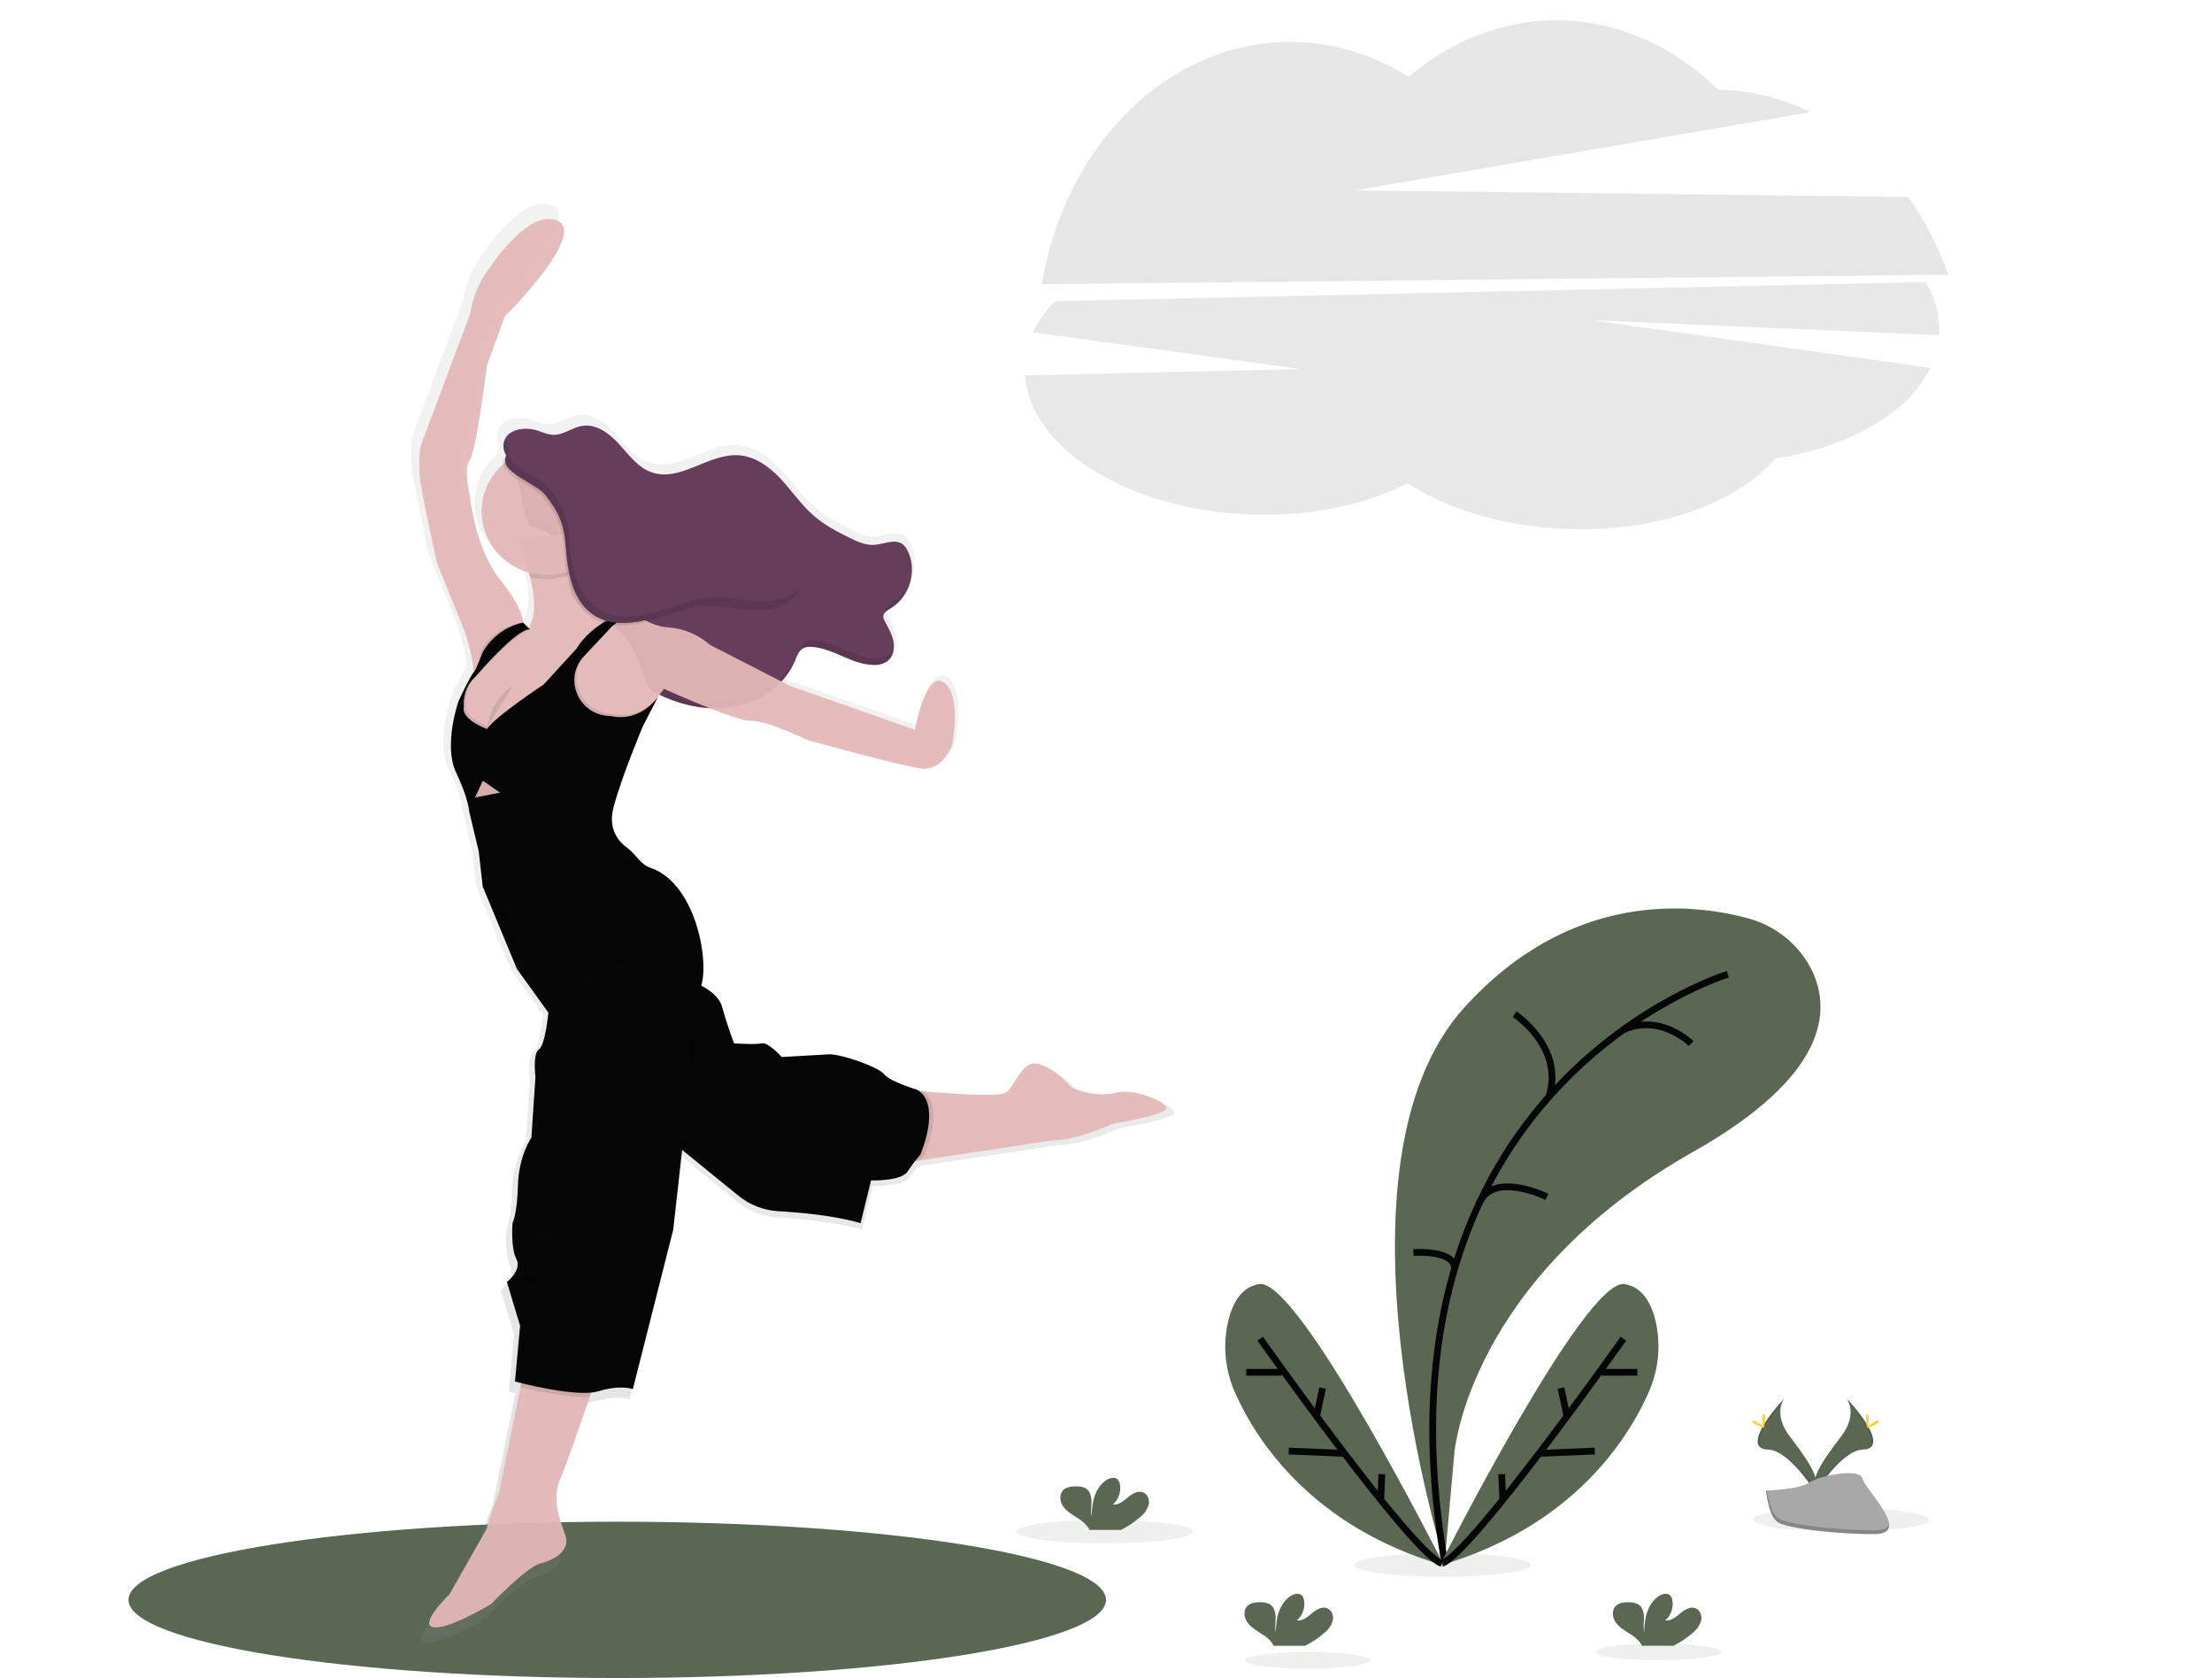 <svg width="327" height="248" viewBox="0 0 327 248" fill="none" xmlns="http://www.w3.org/2000/svg">
<path opacity="0.1" d="M288 40.602C286.528 36.426 284.539 32.552 282.104 29.116L200.296 28.131L267.651 16.565C263.3 14.446 258.668 13.323 253.985 13.25C247.541 6.953 239.608 3.368 231.364 3.027C223.12 2.686 215.006 5.607 208.23 11.357C202.814 7.953 196.811 6.184 190.721 6.198C172.544 6.198 157.397 21.589 154 42L288 40.602Z" fill="black"/>
<path opacity="0.1" d="M286.669 49.238C286.784 46.682 286.109 44.116 284.684 41.679L155.921 44.517C154.533 45.953 153.451 47.501 152.702 49.124L192.303 54.542L151.517 55.476C152.279 66.198 166.586 75.258 184.51 76.034C193.531 76.425 201.823 74.645 208.047 71.427C213.988 75.239 222.17 77.778 231.289 78.173C244.82 78.759 256.706 74.463 262.445 67.755C273.45 66.069 282.16 61.016 285.355 54.361L235.289 47.318L286.656 49.543C286.658 49.441 286.665 49.34 286.669 49.238Z" fill="#141414"/>
<path d="M91.249 248C131.153 248 163.502 242.829 163.502 236.449C163.502 230.07 131.153 224.898 91.249 224.898C51.345 224.898 18.996 230.07 18.996 236.449C18.996 242.829 51.345 248 91.249 248Z" fill="#596753"/>
<path d="M165.973 162.039C162.724 162.834 159.388 161.288 159.388 161.288C159.388 161.288 156.542 158.075 154.142 157.64C151.742 157.205 150.813 161.008 149.387 161.986C148.4 162.672 141.283 162.182 136.973 161.815L136.232 161.75C136.159 161.697 136.085 161.641 136.006 161.592C136.006 161.592 131.868 160.35 131.005 159.251C130.143 158.152 124.379 156.119 122.59 156.237C120.801 156.355 115.514 156.634 115.514 156.634C115.514 156.634 113.442 154.334 112.506 154.573C111.57 154.812 108.317 154.554 108.317 154.554C108.317 154.554 107.423 152.313 106.529 149.1C106.112 147.601 104.724 146.548 103.365 145.856C104.587 141.82 102.41 130.31 95.649 128.059C94.175 127.569 93.421 125.939 92.167 125.045C91.043 124.247 89.204 122.366 90.105 118.967C91.378 114.208 94.535 106.714 94.535 106.714L96.887 102.132C96.668 102.457 96.419 102.761 96.143 103.041C96.461 102.644 96.779 102.253 97.053 101.924C99.4 103.08 101.96 103.768 104.584 103.948C107.238 104.994 109.89 105.916 110.921 105.882C113.28 105.801 119.295 108.738 119.295 108.738C119.295 108.738 133.768 112.773 136.776 113.099C139.784 113.425 141.248 109.61 141.248 109.61C141.248 109.61 142.811 102.088 140.035 100.095C137.26 98.103 135.646 107.235 135.646 107.235L116.711 100.58L115.543 99.981C116.45 99.045 117.17 97.952 117.666 96.758C117.959 96.047 118.226 95.234 118.923 94.88C119.111 94.789 119.313 94.732 119.521 94.71C119.694 94.699 119.867 94.699 120.04 94.71C123.325 94.905 126.148 97.426 129.439 97.438C129.56 97.438 129.681 97.438 129.802 97.438C130.43 97.436 131.042 97.253 131.562 96.91C131.856 96.677 132.097 96.388 132.272 96.06C132.446 95.732 132.549 95.373 132.575 95.004C132.527 95.104 132.474 95.202 132.415 95.296C132.501 94.84 132.501 94.371 132.415 93.915C132.212 92.825 131.629 91.847 131.107 90.863C130.96 90.634 130.876 90.37 130.865 90.1C130.88 89.958 130.924 89.821 130.995 89.697C131.065 89.573 131.161 89.464 131.276 89.376C131.281 89.406 131.287 89.435 131.295 89.463C131.543 89.236 131.819 89.039 132.116 88.876C132.921 88.362 133.608 87.692 134.136 86.907C134.664 86.123 135.021 85.241 135.185 84.316C135.105 84.546 135.01 84.773 134.908 84.996C135.397 83.42 135.278 81.724 134.574 80.228C134.391 79.802 134.099 79.429 133.727 79.144C132.54 78.331 130.945 79.197 129.497 79.29C128.224 79.371 126.989 78.816 125.84 78.254C123.879 77.294 121.928 76.257 120.295 74.839C118.439 73.215 117.061 71.145 115.387 69.347C113.712 67.55 111.564 65.948 109.072 65.768C104.542 65.427 100.271 69.804 95.964 68.376C93.864 67.683 92.482 65.79 91.021 64.163C89.56 62.536 87.552 60.975 85.362 61.326C83.841 61.574 82.523 62.726 80.982 62.682C80.177 62.657 79.429 62.307 78.665 62.062C76.816 61.456 74.282 61.751 73.623 63.545C73.494 63.911 73.448 64.299 73.489 64.684C73.531 65.069 73.658 65.44 73.862 65.771C73.765 65.904 73.677 66.044 73.601 66.19C73.443 66.475 73.388 66.803 73.445 67.121C72.136 68.267 71.166 69.735 70.636 71.371C70.106 73.007 70.036 74.751 70.433 76.423C70.829 78.094 71.678 79.631 72.891 80.874C74.104 82.116 75.636 83.019 77.328 83.487C77.389 83.714 77.449 83.941 77.507 84.17C78.124 86.707 78.445 89.563 77.532 91.487C77.475 91.605 77.414 91.72 77.347 91.832L77.268 91.866L77.153 91.751L76.459 91.043C76.421 90.305 75.995 88.324 73.028 84.648C69.123 79.809 68.391 71.8 68.391 71.8C68.391 71.8 67.416 67.677 68.391 66.488C69.365 65.299 70.994 52.209 70.994 52.209L73.687 44.839C73.687 44.839 86.778 31.832 81.326 30.249C77.624 29.171 73.21 34.722 70.759 38.391C69.555 40.193 68.776 42.233 68.48 44.364L61.079 64.11C61.079 64.11 60.347 66.491 61.079 70.614C61.811 74.736 63.438 82.035 63.438 82.035L67.576 92.263C67.576 92.263 69.1 96.681 68.967 98.599C68.785 98.714 68.149 99.943 67.598 101.061L67.194 101.682L67.165 101.933C66.894 102.495 66.707 102.899 66.707 102.899C66.707 102.899 64.402 109.533 66.328 113.602C68.254 117.672 68.33 119.56 68.33 119.56L69.766 125.588L70.364 130.865L75.527 143.317L80.282 149.938C80.282 149.938 79.836 154.815 78.859 155.489C77.882 156.162 78.331 159.652 78.331 159.652L77.72 168.809C77.72 168.809 75.81 171.547 75.689 175.986C75.568 180.426 74.874 181.698 74.874 181.698C74.874 181.698 74.556 185.424 75.444 187.131C76.332 188.838 74.021 190.62 74.021 190.62L76.004 197.26L75.231 205.667C75.231 205.667 75.59 205.763 76.186 205.909L76.065 206.511L72.831 222.436C72.831 222.436 71.083 226.801 71.004 227.828L65.351 237.784C65.351 237.784 60.634 242.344 62.871 242.779C65.109 243.213 71.615 239.29 71.615 239.29C71.615 239.29 76.981 233.658 79.095 233.146C81.208 232.634 83.551 231.159 82.876 229.02C82.201 226.882 80.648 223.628 82.144 220.176C83.099 218.003 85.13 212.105 86.524 207.989C86.6 207.762 86.673 207.545 86.747 207.334C87.115 207.301 87.48 207.234 87.835 207.132C91.25 206.101 93.039 206.822 93.039 206.822L99.138 182.754L100.478 170.678L109.018 177.626C110.707 179 112.805 179.809 115.002 179.932C118.366 180.125 123.615 180.6 127.415 181.745L129.007 175.282C129.007 175.282 133.558 175.443 134.535 173.935C134.933 173.314 135.325 172.786 135.646 172.382L136.385 172.271L156.529 169.232C160.269 169.232 165.394 166.77 165.394 166.77L168.526 166.177C168.526 166.177 173.199 165.264 173.619 164.51C174.039 163.756 169.229 161.25 165.973 162.039Z" fill="url(#paint0_linear_734_7631)"/>
<path d="M74.565 65.1C75.201 63.35 77.691 63.055 79.502 63.648C80.246 63.89 80.982 64.234 81.768 64.269C83.277 64.312 84.566 63.182 86.055 62.943C88.197 62.595 90.161 64.123 91.591 65.715C93.02 67.308 94.376 69.161 96.432 69.841C100.643 71.225 104.825 66.954 109.256 67.286C111.688 67.469 113.788 69.031 115.428 70.791C117.067 72.551 118.416 74.575 120.231 76.164C121.822 77.561 123.732 78.576 125.658 79.517C126.781 80.066 127.981 80.61 129.235 80.529C130.655 80.439 132.214 79.598 133.373 80.386C133.738 80.665 134.023 81.031 134.201 81.448C135.627 84.341 134.477 88.193 131.686 89.895C131.199 90.189 130.607 90.515 130.578 91.084C130.587 91.349 130.669 91.607 130.814 91.832C131.323 92.794 131.896 93.753 132.087 94.818C132.278 95.883 132.02 97.109 131.132 97.755C130.552 98.131 129.864 98.315 129.168 98.279C125.947 98.264 123.184 95.796 119.97 95.606C119.558 95.561 119.142 95.623 118.763 95.787C118.082 96.131 117.808 96.929 117.531 97.624C116.042 101.253 112.343 103.777 108.396 104.469C104.45 105.162 100.328 104.187 96.795 102.337C96.536 102.216 96.299 102.057 96.091 101.865C95.796 101.515 95.588 101.104 95.483 100.663C94.401 97.326 92.937 93.834 89.939 91.906C87.994 90.664 85.355 89.966 84.473 87.871C83.92 86.545 84.266 85.039 84.126 83.611C83.989 82.387 83.499 81.226 82.715 80.26C81.931 79.295 80.883 78.565 79.693 78.154C79.171 77.983 78.598 77.862 78.216 77.474C77.906 77.093 77.708 76.637 77.643 76.155C77.168 74.053 76.853 71.834 76.191 69.782C75.685 68.174 73.887 66.941 74.565 65.1Z" fill="#663D5B"/>
<g opacity="0.1">
<path d="M131.504 96.789C130.923 97.16 130.234 97.34 129.54 97.301C126.322 97.301 123.56 94.818 120.345 94.632C119.934 94.585 119.517 94.646 119.139 94.808C118.454 95.153 118.184 95.951 117.907 96.646C116.417 100.278 112.715 102.802 108.769 103.494C104.822 104.187 100.7 103.212 97.17 101.362C96.912 101.241 96.674 101.082 96.466 100.89C96.172 100.54 95.964 100.129 95.859 99.688C94.776 96.348 93.312 92.859 90.314 90.928C88.366 89.671 85.727 88.991 84.849 86.892C84.292 85.564 84.639 84.058 84.502 82.633C84.364 81.408 83.875 80.246 83.09 79.281C82.305 78.315 81.256 77.586 80.065 77.176C79.543 77.005 78.97 76.881 78.588 76.496C78.277 76.115 78.08 75.657 78.018 75.174C77.541 73.075 77.229 70.853 76.567 68.804C76.121 67.432 74.717 66.32 74.787 64.855C74.746 64.932 74.71 65.012 74.679 65.094C73.998 66.935 75.8 68.167 76.312 69.751C76.974 71.799 77.286 74.022 77.763 76.121C77.826 76.604 78.023 77.061 78.333 77.443C78.715 77.828 79.288 77.952 79.81 78.123C81.002 78.533 82.051 79.263 82.836 80.229C83.621 81.195 84.11 82.358 84.247 83.583C84.384 85.008 84.037 86.514 84.594 87.842C85.473 89.95 88.111 90.636 90.059 91.878C93.051 93.812 94.515 97.298 95.604 100.638C95.709 101.079 95.917 101.49 96.212 101.84C96.42 102.032 96.657 102.191 96.915 102.312C100.445 104.174 104.554 105.133 108.514 104.444C112.473 103.755 116.153 101.228 117.652 97.596C117.939 96.901 118.203 96.103 118.884 95.758C119.263 95.596 119.679 95.534 120.09 95.581C123.305 95.771 126.068 98.239 129.286 98.251C129.981 98.287 130.669 98.104 131.25 97.73C131.537 97.502 131.774 97.219 131.945 96.899C132.116 96.579 132.217 96.227 132.243 95.867C132.082 96.231 131.828 96.549 131.504 96.789Z" fill="black"/>
<path d="M132.056 88.92C131.569 89.23 130.974 89.54 130.946 90.109C130.943 90.223 130.961 90.336 131 90.444C131.242 90.221 131.511 90.028 131.802 89.87C132.589 89.367 133.262 88.711 133.778 87.944C134.295 87.176 134.644 86.313 134.803 85.409C134.333 86.854 133.362 88.095 132.056 88.92Z" fill="black"/>
</g>
<path d="M82.894 218.369C81.42 221.747 82.935 224.926 83.61 227.024C84.285 229.123 81.98 230.554 79.912 231.06C77.843 231.566 72.591 237.073 72.591 237.073C72.591 237.073 66.225 240.913 64.035 240.488C61.845 240.062 66.46 235.598 66.46 235.598L71.992 225.857C72.072 224.851 73.781 220.58 73.781 220.58L76.945 204.996L77.365 202.925L88.582 202.264C88.582 202.264 87.993 204.04 87.181 206.439C85.816 210.475 83.817 216.261 82.894 218.369Z" fill="#E3B8B8" fill-opacity="0.94"/>
<path d="M172.414 163.898C172.017 164.637 167.443 165.528 167.443 165.528L164.377 166.109C164.377 166.109 159.364 168.517 155.704 168.517L135.989 171.495L133.344 171.895V160.986C133.344 160.986 134.674 161.123 136.559 161.297C140.77 161.657 147.737 162.135 148.701 161.465C150.096 160.496 151.009 156.771 153.355 157.199C155.701 157.628 158.489 160.769 158.489 160.769C158.489 160.769 161.752 162.281 164.934 161.505C168.117 160.729 172.812 163.159 172.414 163.898Z" fill="#E3B8B8" fill-opacity="0.94"/>
<path opacity="0.1" d="M136.686 170.65C136.686 170.65 136.403 170.96 135.989 171.491L133.344 171.892V160.986C133.344 160.986 134.674 161.123 136.559 161.297C139.722 163.734 136.686 170.65 136.686 170.65Z" fill="black"/>
<path d="M98.609 168.129L109.199 176.747C110.853 178.092 112.906 178.883 115.056 179.004C118.347 179.193 123.484 179.656 127.215 180.779L128.768 174.453C128.768 174.453 133.224 174.608 134.179 173.133C134.74 172.263 135.364 171.433 136.047 170.65C136.047 170.65 139.272 163.318 135.611 161.067C135.611 161.067 131.553 159.863 130.716 158.776C129.879 157.69 124.232 155.712 122.481 155.827C120.731 155.942 115.559 156.215 115.559 156.215C115.559 156.215 113.528 153.964 112.614 154.197C111.701 154.43 108.515 154.197 108.515 154.197C108.515 154.197 107.639 152.002 106.764 148.858C105.889 145.713 100.678 144.589 100.678 144.589L98.609 168.129Z" fill="#060606"/>
<path opacity="0.1" d="M98.609 168.129L109.199 176.747C110.853 178.092 112.906 178.883 115.056 179.004C118.347 179.193 123.484 179.656 127.215 180.779L128.768 174.453C128.768 174.453 133.224 174.608 134.179 173.133C134.74 172.263 135.364 171.433 136.047 170.65C136.047 170.65 139.272 163.318 135.611 161.067C135.611 161.067 131.553 159.863 130.716 158.776C129.879 157.69 124.232 155.712 122.481 155.827C120.731 155.942 115.559 156.215 115.559 156.215C115.559 156.215 113.528 153.964 112.614 154.197C111.701 154.43 108.515 154.197 108.515 154.197C108.515 154.197 107.639 152.002 106.764 148.858C105.889 145.713 100.678 144.589 100.678 144.589L98.609 168.129Z" fill="#060606"/>
<path d="M93.874 90.869L92.702 91.084H92.629L92.457 91.115L90.452 91.478L89.834 92.192L89.809 92.217L87.826 94.508L86.155 96.106L86.139 96.125L84.726 97.466L82.335 99.785L81.934 100.75L81.062 102.889L80.836 103.433L78.449 105.916L76.924 109.098L73.359 111.116L69.524 109.175L67.773 106.692L68.171 103.135L68.251 102.424L69.419 100.595L70.479 98.931L72.548 96.06L76.526 93.421L77.24 93.238L78.038 93.033C78.1 92.948 78.156 92.86 78.207 92.769C78.275 92.66 78.335 92.547 78.389 92.431C79.283 90.55 78.968 87.753 78.363 85.272C77.9 83.417 77.285 81.6 76.526 79.84L87.03 78.365C87.03 78.365 86.928 80.352 86.928 83.45C86.928 84.226 86.928 85.067 86.951 85.968C87.002 88.762 89.663 89.972 91.671 90.487C92.188 90.622 92.713 90.726 93.243 90.798C93.632 90.857 93.874 90.869 93.874 90.869Z" fill="#E3B8B8" fill-opacity="0.94"/>
<path d="M77.323 92.334C77.323 92.334 77.8 90.472 73.981 85.738C70.161 81.004 69.445 73.165 69.445 73.165C69.445 73.165 68.49 69.13 69.445 67.966C70.4 66.801 71.991 53.996 71.991 53.996L74.617 46.779C74.617 46.779 87.428 34.051 82.097 32.499C78.475 31.443 74.14 36.879 71.756 40.468C70.578 42.231 69.817 44.228 69.528 46.313L62.283 65.637C62.283 65.637 61.567 67.966 62.283 72.001C62.999 76.037 64.591 83.177 64.591 83.177L68.649 93.197C68.649 93.197 70.785 99.437 69.677 100.198L72.15 96.631L77.323 92.334Z" fill="#E3B8B8" fill-opacity="0.94"/>
<path d="M140.742 110.193C140.742 110.193 139.31 113.919 136.366 113.608C133.421 113.298 119.257 109.34 119.257 109.34C119.257 109.34 113.369 106.468 111.061 106.546C108.754 106.624 98.17 101.812 98.17 101.812C98.17 101.812 97.425 102.768 96.595 103.774C95.691 104.876 94.685 106.04 94.43 106.08C93.953 106.158 86.552 107.167 86.552 107.167L81.539 104.916L81.062 102.889L80.836 101.958L81.947 100.75L83.408 99.164L86.148 96.115L86.164 96.097L89.821 92.219L89.847 92.195L92.189 91.263L92.641 91.083H92.715C92.995 91.037 94.071 90.941 95.513 91.735C96.517 92.29 97.632 92.627 98.781 92.722C101.07 92.882 103.237 93.787 104.934 95.293L116.711 101.337L135.252 107.856C135.252 107.856 136.843 98.931 139.549 100.871C142.254 102.811 140.742 110.193 140.742 110.193Z" fill="#E3B8B8" fill-opacity="0.94"/>
<path opacity="0.1" d="M96.595 103.774C95.691 104.876 94.685 106.04 94.431 106.081C93.953 106.158 86.553 107.167 86.553 107.167L81.54 104.916L81.062 102.889L80.836 103.433L78.449 105.916L76.924 109.098L73.359 111.116L69.524 109.176L67.773 106.692L68.171 103.135C68.372 102.712 68.919 101.564 69.419 100.595C69.655 100.062 69.952 99.555 70.304 99.087C70.622 98.882 70.956 96.681 70.956 96.681C72.401 92.617 77.243 91.993 77.243 91.993L78.016 92.701L78.353 93.043C78.217 93.021 78.379 92.732 78.204 92.779C77.924 92.856 77.8 93.269 77.44 93.496C75.483 94.737 72.424 97.634 71.214 99.009C70.921 99.341 70.619 99.667 70.31 99.984C68.563 101.787 68.884 104.178 68.884 104.178C68.448 106.04 72.306 107.437 72.306 107.437C73.382 105.693 80.661 100.881 80.661 100.881L85.563 95.526C87.065 92.974 90.019 91.288 91.668 90.5C92.397 90.152 92.874 89.978 92.874 89.978L94.707 90.742C94.224 90.616 93.711 90.637 93.24 90.804C92.97 90.886 92.707 90.99 92.454 91.115C92.359 91.161 92.263 91.211 92.174 91.264C91.672 91.548 91.201 91.879 90.767 92.254L86.648 96.64C83.5 99.99 85.872 105.407 90.528 105.485H90.57C93.415 106.124 95.456 104.839 96.595 103.774Z" fill="black"/>
<path opacity="0.1" d="M88.582 202.273C88.582 202.273 87.993 204.049 87.182 206.449C84.069 206.675 78.928 205.502 76.945 205.005L77.365 202.935L88.582 202.273Z" fill="black"/>
<path d="M78.357 93.042L77.339 92.024C77.339 92.024 73.662 92.515 71.38 96.345C71.38 96.345 70.314 99.217 69.986 99.422C69.658 99.627 67.774 103.64 67.774 103.64C67.774 103.64 65.521 110.132 67.402 114.118C69.283 118.103 69.366 119.938 69.366 119.938L70.772 125.836L71.355 131.008L76.409 143.192L81.063 149.659C81.063 149.659 80.627 154.43 79.672 155.091C78.717 155.752 79.153 159.164 79.153 159.164L78.558 168.129C78.558 168.129 76.686 170.805 76.569 175.151C76.451 179.497 75.773 180.739 75.773 180.739C75.773 180.739 75.454 184.387 76.33 186.057C77.205 187.727 74.936 189.471 74.936 189.471L76.887 195.95L76.129 204.177C76.129 204.177 85.121 206.623 88.463 205.614C91.805 204.605 93.556 205.303 93.556 205.303L99.524 181.739L101.593 163.231C101.593 163.231 101.714 150.115 103.503 146.117C105.037 142.702 103.025 130.536 96.115 128.239C94.673 127.761 93.941 126.165 92.709 125.29C91.608 124.511 89.81 122.67 90.691 119.342C91.926 114.686 95.03 107.353 95.03 107.353L97.328 102.889C97.328 102.889 94.829 106.832 90.255 105.823H90.214C85.557 105.742 83.186 100.325 86.334 96.979L90.453 92.589C90.453 92.589 92.722 90.55 94.393 91.065L92.563 90.301C92.563 90.301 87.41 92.164 85.242 95.849L80.34 101.204C80.34 101.204 73.067 105.994 71.992 107.751C71.992 107.751 68.134 106.354 68.57 104.491C68.57 104.491 68.251 102.098 69.996 100.294C70.314 99.984 70.607 99.654 70.9 99.322C72.469 97.534 76.807 92.791 78.357 93.042Z" fill="#060606"/>
<path opacity="0.1" d="M78.955 125.017C78.955 125.017 77.8 133.206 78.675 134.873L78.955 125.017Z" fill="black"/>
<path opacity="0.1" d="M79.711 128.199L80.946 132.896C80.946 132.896 81.382 130.024 79.711 128.199Z" fill="black"/>
<path opacity="0.1" d="M72.391 127.103C72.391 127.103 74.857 139.054 77.563 142.664L72.391 127.103Z" fill="black"/>
<path opacity="0.1" d="M89.78 141.51C89.78 141.51 85.562 145.39 83.93 145.108C83.93 145.108 90.416 145.381 92.444 142.044C92.444 142.053 91.133 141.122 89.78 141.51Z" fill="black"/>
<path opacity="0.1" d="M95.624 141.199C95.624 141.199 90.213 145.039 89.141 145.39C89.141 145.39 94.988 143.76 95.624 141.199Z" fill="black"/>
<path opacity="0.1" d="M77.324 112.677C77.324 112.677 74.618 116.055 73.266 115.667C73.266 115.667 76.57 115.782 77.324 112.677Z" fill="black"/>
<path opacity="0.1" d="M80.387 117.023C80.387 117.023 86.275 109.225 89.06 109.535C89.06 109.535 82.376 115.201 80.387 117.023Z" fill="black"/>
<path opacity="0.1" d="M88.544 114.186C88.544 114.186 84.804 116.014 85.201 116.548C85.599 117.082 88.544 114.186 88.544 114.186Z" fill="black"/>
<path opacity="0.1" d="M91.247 174.065C91.247 174.065 78.754 181.168 77.602 181.515C77.602 181.515 79.75 183.108 81.778 182.332C83.805 181.556 91.247 174.065 91.247 174.065Z" fill="black"/>
<path opacity="0.1" d="M80.786 188.85C80.786 188.85 75.773 188.344 75.971 189.937C76.168 191.529 80.786 188.85 80.786 188.85Z" fill="black"/>
<path opacity="0.1" d="M87.031 78.365C87.031 78.365 86.929 80.352 86.929 83.45C85.751 84.392 84.36 85.048 82.871 85.364C81.382 85.681 79.837 85.648 78.364 85.269C77.9 83.414 77.286 81.597 76.527 79.837L87.031 78.365Z" fill="black"/>
<path d="M80.824 84.974C86.141 84.974 90.452 80.77 90.452 75.584C90.452 70.398 86.141 66.193 80.824 66.193C75.506 66.193 71.195 70.398 71.195 75.584C71.195 80.77 75.506 84.974 80.824 84.974Z" fill="#E3B8B8" fill-opacity="0.94"/>
<path opacity="0.1" d="M83.35 81.314C83.62 85.154 84.448 89.547 87.866 91.478C90.336 92.872 93.449 92.505 96.183 91.711C98.918 90.916 101.594 89.73 104.44 89.597C106.627 89.494 108.788 90.019 110.968 90.152C113.149 90.286 115.536 89.954 117.092 88.457C119.32 86.328 118.913 82.457 116.803 80.219C114.692 77.98 111.392 77.167 108.266 77.251C104.446 77.353 100.181 78.493 97.161 76.233C95.133 74.712 94.366 72.073 92.66 70.213C89.811 67.109 77.213 62.626 74.546 67.686C73.295 70.055 78.98 71.747 80.297 73.46C82.379 76.164 83.102 77.769 83.35 81.314Z" fill="black"/>
<path d="M83.643 80.982C83.916 84.825 84.741 89.218 88.159 91.145C90.629 92.539 93.742 92.173 96.476 91.381C99.21 90.59 101.887 89.401 104.736 89.267C106.92 89.165 109.081 89.686 111.264 89.823C113.448 89.96 115.829 89.624 117.385 88.128C119.613 85.995 119.206 82.127 117.096 79.889C114.985 77.651 111.685 76.838 108.562 76.921C104.743 77.021 100.474 78.163 97.454 75.9C95.426 74.379 94.659 71.743 92.953 69.881C90.104 66.777 77.506 62.297 74.839 67.357C73.588 69.723 79.273 71.415 80.594 73.131C82.672 75.832 83.394 77.434 83.643 80.982Z" fill="#663D5B"/>
<path opacity="0.1" d="M72.066 107.434C72.214 106.209 72.628 105.029 73.281 103.972C73.933 102.915 74.81 102.006 75.851 101.306" fill="black"/>
<path opacity="0.1" d="M108.166 156.06C108.136 156.364 108.06 156.662 107.94 156.945C107.523 158.163 107.021 159.353 106.438 160.505C107.287 160.434 107.988 159.782 108.347 159.031C108.662 158.258 108.835 157.437 108.86 156.606C108.891 156.347 108.898 156.085 108.882 155.824C108.86 155.582 108.701 154.657 108.29 154.821C107.959 154.958 108.172 155.815 108.166 156.06Z" fill="black"/>
<path opacity="0.1" d="M117.958 87.157C116.398 88.653 114.018 88.988 111.834 88.852C109.651 88.715 107.48 88.194 105.306 88.299C102.441 88.433 99.787 89.618 97.049 90.413C94.312 91.208 91.202 91.574 88.729 90.18C85.314 88.249 84.486 83.857 84.216 80.017C83.967 76.472 83.242 74.867 81.163 72.163C79.906 70.527 74.686 68.913 75.284 66.715C75.111 66.913 74.962 67.13 74.839 67.361C73.588 69.726 79.273 71.418 80.594 73.135C82.672 75.835 83.394 77.443 83.643 80.985C83.916 84.829 84.741 89.221 88.159 91.149C90.629 92.543 93.742 92.176 96.476 91.385C99.21 90.593 101.887 89.404 104.736 89.271C106.92 89.168 109.081 89.69 111.264 89.826C113.448 89.963 115.829 89.628 117.385 88.132C117.827 87.704 118.179 87.195 118.42 86.635C118.28 86.82 118.125 86.995 117.958 87.157Z" fill="black"/>
<path d="M71.375 115.384L70.207 117.867L73.921 117.144L71.375 115.384Z" fill="#E3B8B8" fill-opacity="0.94"/>
<path opacity="0.1" d="M71.375 115.384L70.414 117.867H70.207L71.375 115.384Z" fill="black"/>
<path opacity="0.1" d="M163.292 228.104C170.5 228.104 176.342 227.322 176.342 226.357C176.342 225.391 170.5 224.609 163.292 224.609C156.085 224.609 150.242 225.391 150.242 226.357C150.242 227.322 156.085 228.104 163.292 228.104Z" fill="#596753"/>
<path opacity="0.1" d="M213.281 233.047C220.488 233.047 226.331 232.264 226.331 231.299C226.331 230.334 220.488 229.551 213.281 229.551C206.073 229.551 200.23 230.334 200.23 231.299C200.23 232.264 206.073 233.047 213.281 233.047Z" fill="#596753"/>
<path opacity="0.1" d="M272.159 226.357C279.367 226.357 285.21 225.574 285.21 224.609C285.21 223.644 279.367 222.861 272.159 222.861C264.952 222.861 259.109 223.644 259.109 224.609C259.109 225.574 264.952 226.357 272.159 226.357Z" fill="#596753"/>
<path opacity="0.1" d="M193.271 246.615C198.394 246.615 202.546 246.059 202.546 245.374C202.546 244.688 198.394 244.132 193.271 244.132C188.149 244.132 183.996 244.688 183.996 245.374C183.996 246.059 188.149 246.615 193.271 246.615Z" fill="#596753"/>
<path opacity="0.1" d="M245.154 245.374C250.277 245.374 254.429 244.818 254.429 244.132C254.429 243.446 250.277 242.89 245.154 242.89C240.032 242.89 235.879 243.446 235.879 244.132C235.879 244.818 240.032 245.374 245.154 245.374Z" fill="#596753"/>
<path d="M213.562 230.908C213.562 230.908 195.26 172.392 216.427 148.954C232.259 131.421 250.233 133.52 258.283 135.686C260.366 136.227 262.303 137.204 263.961 138.547C265.618 139.891 266.956 141.571 267.883 143.469C270.696 149.392 270.19 158.99 250.325 170.219C217.064 189 214.995 214.766 214.995 214.766L213.562 230.908Z" fill="#596753"/>
<path d="M255.42 143.987C255.42 143.987 201.469 160.44 213.564 230.908" stroke="#060606" stroke-miterlimit="10"/>
<path d="M223.906 149.885C223.906 149.885 231.332 154.768 228.973 162.104" stroke="#060606" stroke-miterlimit="10"/>
<path d="M250.008 154.231C250.008 154.231 245.466 149.724 239.938 152.21" stroke="#060606" stroke-miterlimit="10"/>
<path d="M228.684 176.893C228.684 176.893 220.707 172.944 218.645 177.889" stroke="#060606" stroke-miterlimit="10"/>
<path d="M208.949 185.119C208.949 185.119 214.936 184.653 215.045 187.447" stroke="#060606" stroke-miterlimit="10"/>
<path d="M212.836 231.374C212.836 231.374 234.27 188.845 240.158 189.776C242.956 190.217 244.245 192.902 244.828 195.596C245.547 199.084 245.133 202.704 243.644 205.952C240.604 212.754 232.433 225.677 212.836 231.374Z" fill="#596753"/>
<path d="M239.986 197.847C239.986 197.847 217.489 229.666 213.141 231.063" stroke="#060606" stroke-miterlimit="10"/>
<path d="M242.053 202.813H236.801" stroke="#060606" stroke-miterlimit="10"/>
<path d="M235.762 214.455L227.531 214.8" stroke="#060606" stroke-miterlimit="10"/>
<path d="M230.754 205.142L231.648 209.324" stroke="#060606" stroke-miterlimit="10"/>
<path d="M222 217.87L222.159 221.669" stroke="#060606" stroke-miterlimit="10"/>
<path d="M213.475 231.374C213.475 231.374 192.041 188.845 186.153 189.776C183.355 190.217 182.066 192.902 181.483 195.596C180.754 199.081 181.157 202.701 182.635 205.952C185.675 212.754 193.846 225.677 213.475 231.374Z" fill="#596753"/>
<path d="M186.293 197.847C186.293 197.847 208.79 229.666 213.138 231.063" stroke="#060606" stroke-miterlimit="10"/>
<path d="M184.223 202.813H189.475" stroke="#060606" stroke-miterlimit="10"/>
<path d="M190.516 214.455L198.747 214.8" stroke="#060606" stroke-miterlimit="10"/>
<path d="M195.52 205.142L194.629 209.324" stroke="#060606" stroke-miterlimit="10"/>
<path d="M204.276 217.87L204.117 221.669" stroke="#060606" stroke-miterlimit="10"/>
<path d="M250.261 241.304C250.846 240.841 251.272 240.215 251.483 239.51C251.639 238.796 251.327 237.942 250.63 237.681C249.847 237.39 249.01 237.917 248.376 238.451C247.743 238.985 247.014 239.597 246.183 239.482C246.61 239.104 246.929 238.625 247.109 238.091C247.289 237.558 247.325 236.987 247.211 236.437C247.177 236.208 247.078 235.993 246.925 235.816C246.492 235.362 245.703 235.558 245.181 235.915C243.525 237.051 243.064 239.243 243.058 241.217C242.889 240.503 243.029 239.761 243.026 239.044C243.023 238.327 242.816 237.492 242.185 237.113C241.796 236.903 241.357 236.796 240.912 236.803C240.167 236.778 239.34 236.849 238.831 237.38C238.194 238.038 238.363 239.147 238.913 239.864C239.464 240.581 240.298 241.043 241.065 241.546C241.684 241.903 242.211 242.392 242.606 242.977C242.653 243.058 242.691 243.143 242.72 243.232H247.383C248.427 242.719 249.395 242.07 250.261 241.304Z" fill="#596753"/>
<path d="M168.595 224.177C169.18 223.713 169.605 223.086 169.814 222.38C169.974 221.666 169.662 220.828 168.961 220.552C168.178 220.26 167.344 220.787 166.708 221.324C166.071 221.862 165.346 222.467 164.518 222.355C164.944 221.975 165.263 221.494 165.442 220.959C165.621 220.424 165.654 219.852 165.54 219.3C165.504 219.072 165.405 218.857 165.253 218.68C164.817 218.226 164.031 218.419 163.509 218.776C161.854 219.912 161.392 222.104 161.383 224.078C161.217 223.367 161.357 222.625 161.354 221.905C161.351 221.185 161.144 220.353 160.511 219.971C160.12 219.766 159.681 219.665 159.238 219.679C158.496 219.651 157.665 219.723 157.159 220.253C156.522 220.915 156.691 222.02 157.239 222.737C157.786 223.454 158.623 223.917 159.393 224.419C160.01 224.778 160.535 225.267 160.931 225.851C160.979 225.932 161.017 226.019 161.045 226.108H165.712C166.757 225.593 167.727 224.944 168.595 224.177Z" fill="#596753"/>
<path d="M195.804 241.304C196.389 240.841 196.816 240.215 197.027 239.51C197.183 238.796 196.871 237.942 196.174 237.681C195.391 237.39 194.553 237.917 193.92 238.451C193.287 238.985 192.558 239.597 191.727 239.482C192.154 239.105 192.474 238.626 192.655 238.092C192.835 237.558 192.871 236.988 192.758 236.437C192.724 236.208 192.625 235.993 192.472 235.816C192.039 235.362 191.249 235.558 190.727 235.915C189.072 237.051 188.611 239.243 188.604 241.217C188.436 240.503 188.576 239.761 188.573 239.044C188.569 238.327 188.363 237.492 187.732 237.113C187.343 236.903 186.904 236.796 186.459 236.803C185.714 236.778 184.887 236.849 184.378 237.38C183.741 238.038 183.91 239.147 184.46 239.864C185.011 240.581 185.845 241.043 186.612 241.546C187.23 241.903 187.757 242.392 188.152 242.977C188.199 243.058 188.238 243.143 188.267 243.232H192.93C193.973 242.718 194.94 242.07 195.804 241.304Z" fill="#596753"/>
<path d="M272.993 206.682C272.993 206.682 274.744 208.911 272.188 212.269C269.632 215.628 267.525 218.478 268.369 220.577C268.369 220.577 272.226 214.324 275.371 214.238C278.516 214.151 276.46 210.441 272.993 206.682Z" fill="#596753"/>
<path opacity="0.1" d="M272.996 206.682C273.149 206.896 273.269 207.132 273.352 207.38C276.418 210.888 278.047 214.163 275.103 214.247C272.363 214.321 269.075 219.105 268.285 220.313C268.311 220.405 268.342 220.496 268.377 220.586C268.377 220.586 272.235 214.334 275.38 214.247C278.525 214.16 276.462 210.441 272.996 206.682Z" fill="black"/>
<path d="M276.257 209.522C276.257 210.308 276.168 210.944 276.057 210.944C275.945 210.944 275.859 210.298 275.859 209.522C275.859 208.746 275.971 209.109 276.082 209.109C276.194 209.109 276.257 208.746 276.257 209.522Z" fill="#FFD037"/>
<path d="M277.375 210.46C276.668 210.835 276.05 211.062 276 210.969C275.949 210.876 276.474 210.491 277.18 210.115C277.887 209.739 277.61 210.013 277.661 210.115C277.712 210.217 278.088 210.084 277.375 210.46Z" fill="#FFD037"/>
<path d="M263.763 206.682C263.763 206.682 262.013 208.911 264.568 212.269C267.124 215.628 269.231 218.478 268.388 220.577C268.388 220.577 264.533 214.324 261.386 214.238C258.238 214.151 260.319 210.441 263.763 206.682Z" fill="#596753"/>
<path opacity="0.1" d="M263.766 206.682C263.613 206.896 263.492 207.132 263.407 207.38C260.345 210.888 258.715 214.163 261.656 214.247C264.4 214.321 267.703 219.105 268.477 220.313C268.451 220.406 268.419 220.497 268.381 220.586C268.381 220.586 264.527 214.334 261.379 214.247C258.231 214.16 260.322 210.441 263.766 206.682Z" fill="black"/>
<path d="M260.52 209.522C260.52 210.308 260.612 210.944 260.723 210.944C260.835 210.944 260.924 210.308 260.924 209.522C260.924 208.737 260.812 209.109 260.701 209.109C260.59 209.109 260.52 208.746 260.52 209.522Z" fill="#FFD037"/>
<path d="M259.407 210.46C260.114 210.835 260.728 211.062 260.782 210.969C260.836 210.876 260.308 210.491 259.601 210.115C258.895 209.739 259.172 210.013 259.118 210.115C259.064 210.217 258.701 210.084 259.407 210.46Z" fill="#FFD037"/>
<path d="M261.078 220.294C261.078 220.294 265.967 220.148 267.444 219.124C268.921 218.099 274.965 216.879 275.331 218.521C275.697 220.164 282.678 226.683 277.158 226.726C271.639 226.77 264.334 225.888 262.864 225.013C261.393 224.137 261.078 220.294 261.078 220.294Z" fill="#A8A8A8"/>
<path opacity="0.2" d="M277.254 226.155C271.735 226.199 264.427 225.317 262.956 224.442C261.839 223.777 261.39 221.39 261.244 220.288H261.078C261.078 220.288 261.396 224.134 262.861 225.007C264.325 225.879 271.636 226.764 277.155 226.72C278.747 226.72 279.297 226.155 279.269 225.336C279.043 225.835 278.438 226.146 277.254 226.155Z" fill="black"/>
<defs>
<linearGradient id="paint0_linear_734_7631" x1="117.201" y1="242.804" x2="117.201" y2="30.103" gradientUnits="userSpaceOnUse">
<stop stop-color="#808080" stop-opacity="0.25"/>
<stop offset="0.54" stop-color="#808080" stop-opacity="0.12"/>
<stop offset="1" stop-color="#808080" stop-opacity="0.1"/>
</linearGradient>
</defs>
</svg>
